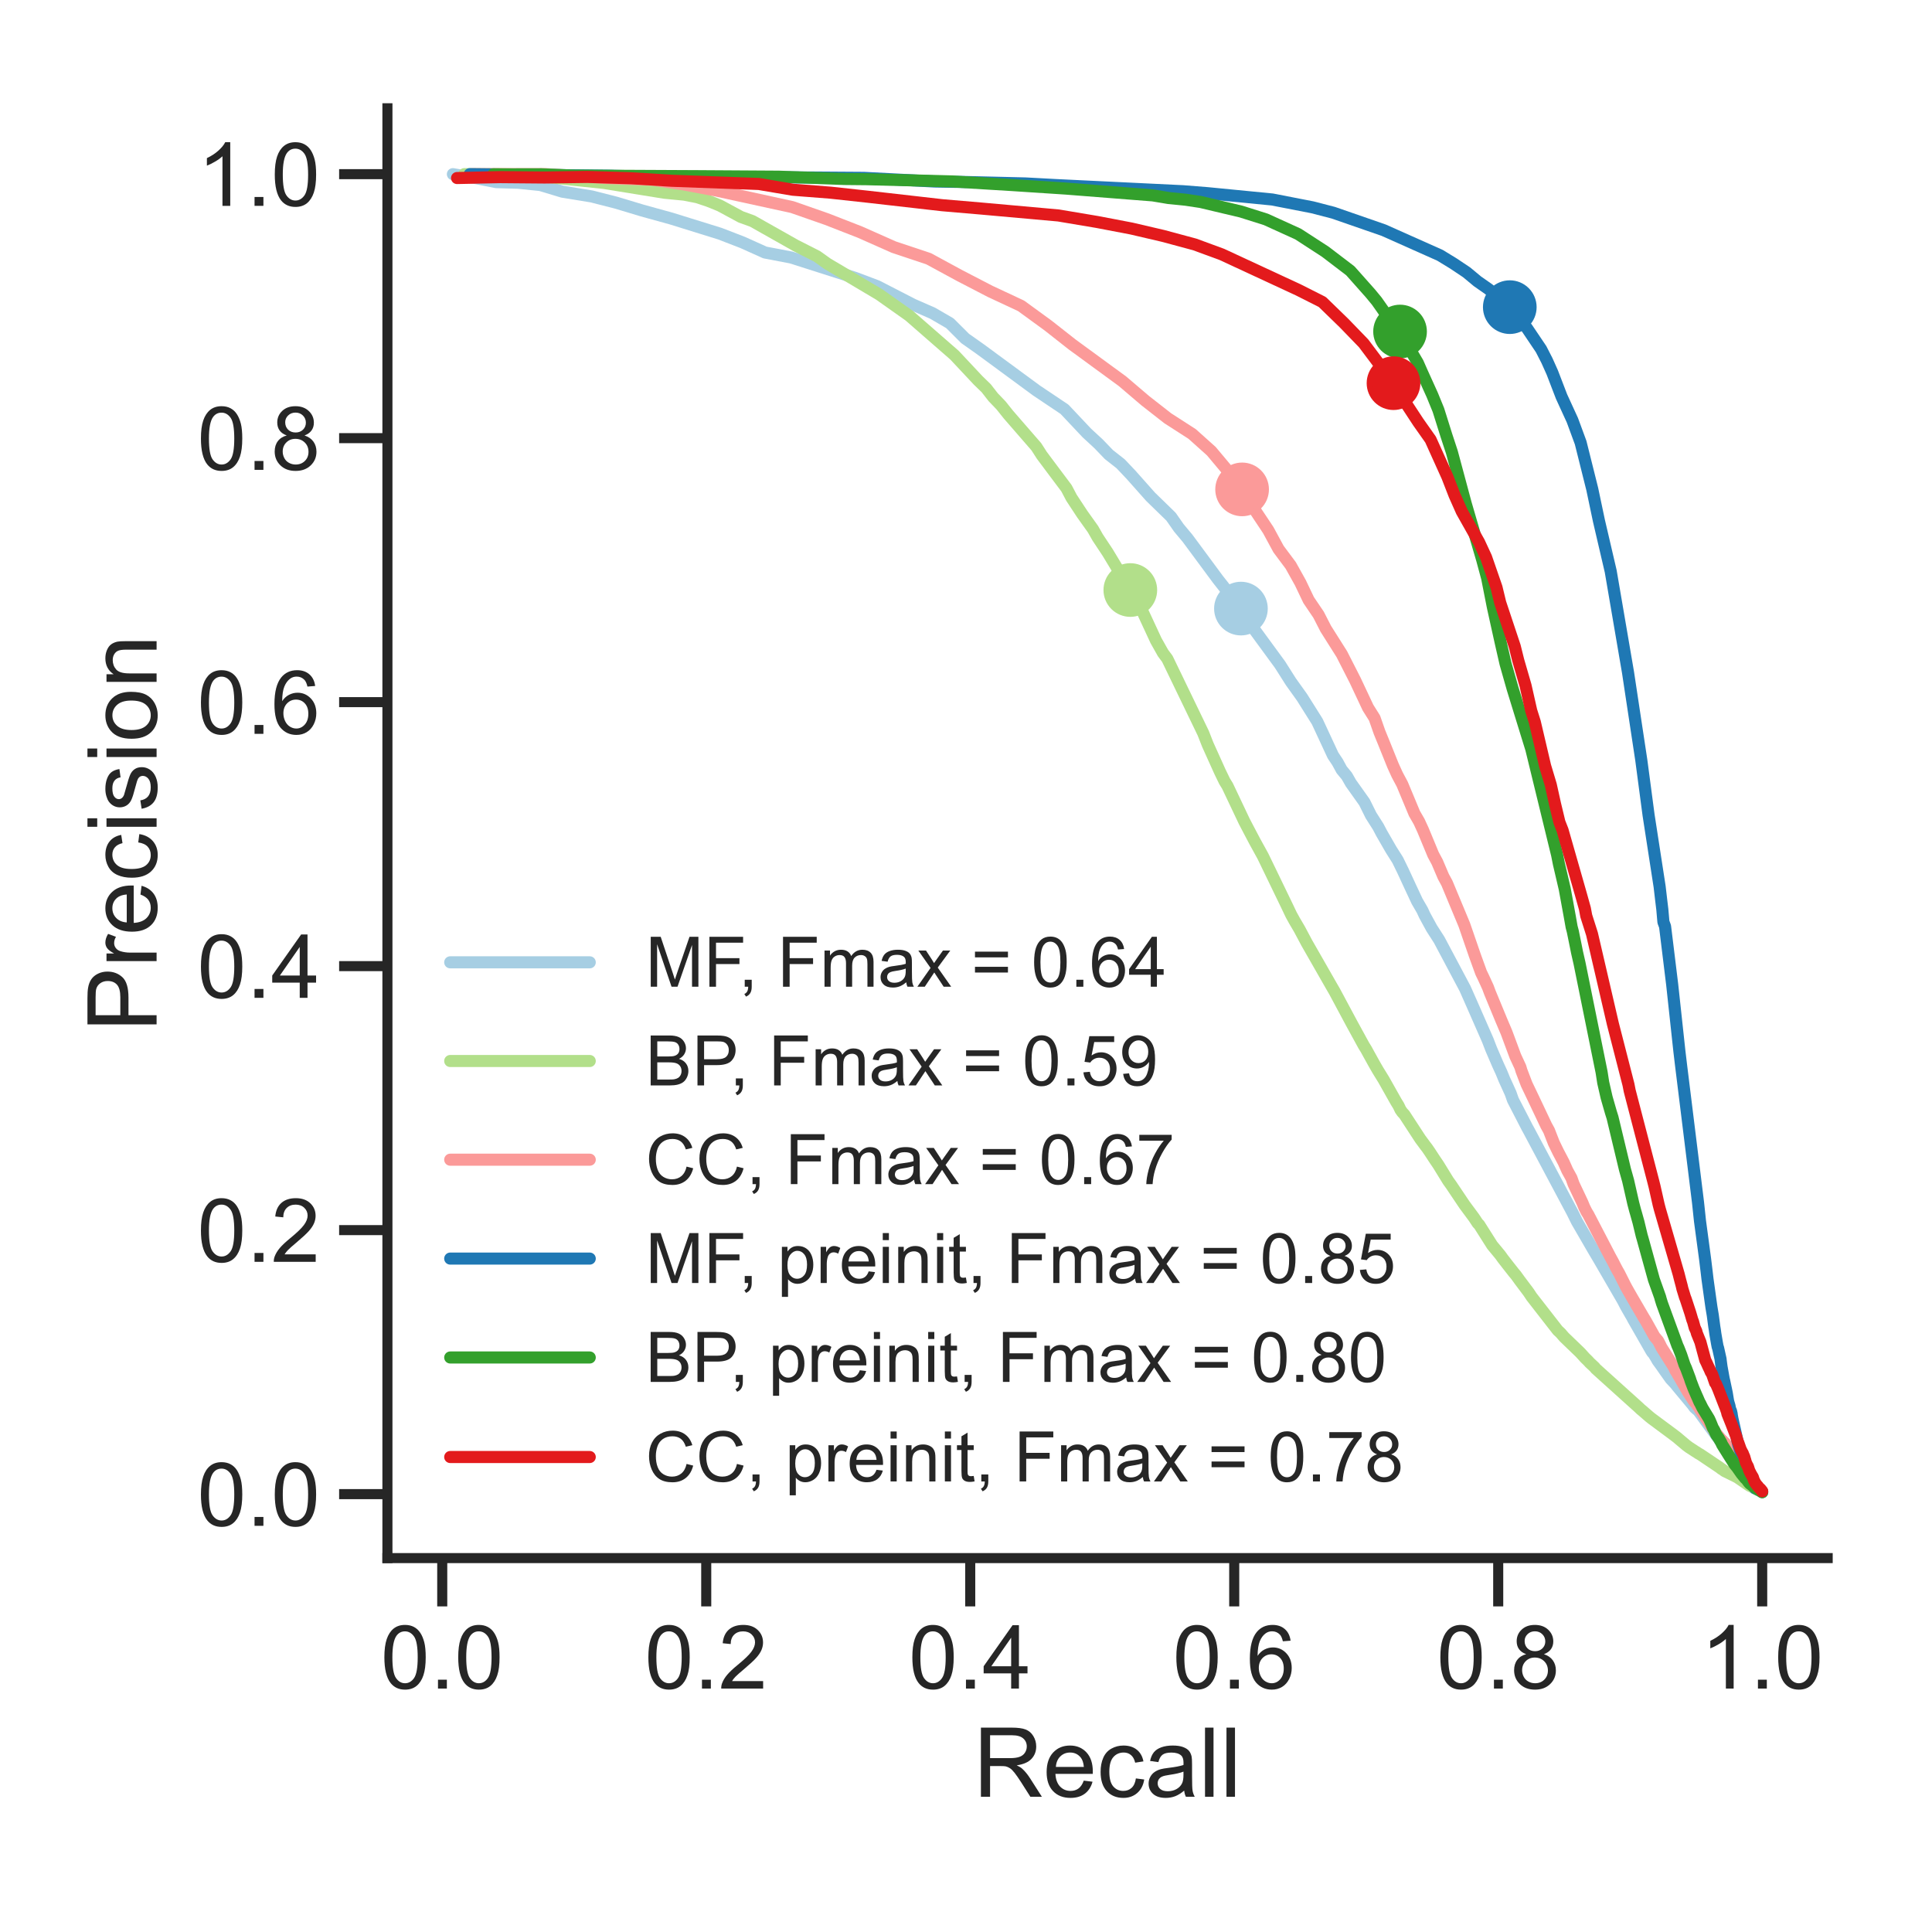 <?xml version="1.0" encoding="utf-8" standalone="no"?>
<!DOCTYPE svg PUBLIC "-//W3C//DTD SVG 1.1//EN"
  "http://www.w3.org/Graphics/SVG/1.1/DTD/svg11.dtd">
<!-- Created with matplotlib (https://matplotlib.org/) -->
<svg height="360pt" version="1.1" viewBox="0 0 360 360" width="360pt" xmlns="http://www.w3.org/2000/svg" xmlns:xlink="http://www.w3.org/1999/xlink">
 <defs>
  <style type="text/css">*{stroke-linecap:butt;stroke-linejoin:round;}</style>
 </defs>
 <g id="figure_1">
  <g id="patch_1">
   <path d="M 0 360 
L 360 360 
L 360 0 
L 0 0 
z
" style="fill:#ffffff;"/>
  </g>
  <g id="axes_1">
   <g id="patch_2">
    <path d="M 72.191 290.328 
L 340.56 290.328 
L 340.56 20.172 
L 72.191 20.172 
z
" style="fill:#ffffff;"/>
   </g>
   <g id="matplotlib.axis_1">
    <g id="xtick_1">
     <g id="line2d_1">
      <defs>
       <path d="M 0 0 
L 0 9 
" id="m50ed4d8389" style="stroke:#262626;stroke-width:1.875;"/>
      </defs>
      <g>
       <use style="fill:#262626;stroke:#262626;stroke-width:1.875;" x="82.405" xlink:href="#m50ed4d8389" y="290.328"/>
      </g>
     </g>
     <g id="text_1">
      <!-- 0.0 -->
      <g style="fill:#262626;" transform="translate(70.938 314.638)scale(0.165 -0.165)">
       <defs>
        <path d="M 4.156 35.297 
Q 4.156 48 6.766 55.734 
Q 9.375 63.484 14.516 67.672 
Q 19.672 71.875 27.484 71.875 
Q 33.25 71.875 37.594 69.547 
Q 41.938 67.234 44.766 62.859 
Q 47.609 58.5 49.219 52.219 
Q 50.828 45.953 50.828 35.297 
Q 50.828 22.703 48.234 14.969 
Q 45.656 7.234 40.5 3 
Q 35.359 -1.219 27.484 -1.219 
Q 17.141 -1.219 11.234 6.203 
Q 4.156 15.141 4.156 35.297 
z
M 13.188 35.297 
Q 13.188 17.672 17.312 11.828 
Q 21.438 6 27.484 6 
Q 33.547 6 37.672 11.859 
Q 41.797 17.719 41.797 35.297 
Q 41.797 52.984 37.672 58.781 
Q 33.547 64.594 27.391 64.594 
Q 21.344 64.594 17.719 59.469 
Q 13.188 52.938 13.188 35.297 
z
" id="ArialMT-48"/>
        <path d="M 9.078 0 
L 9.078 10.016 
L 19.094 10.016 
L 19.094 0 
z
" id="ArialMT-46"/>
       </defs>
       <use xlink:href="#ArialMT-48"/>
       <use x="55.615" xlink:href="#ArialMT-46"/>
       <use x="83.398" xlink:href="#ArialMT-48"/>
      </g>
     </g>
    </g>
    <g id="xtick_2">
     <g id="line2d_2">
      <g>
       <use style="fill:#262626;stroke:#262626;stroke-width:1.875;" x="131.596" xlink:href="#m50ed4d8389" y="290.328"/>
      </g>
     </g>
     <g id="text_2">
      <!-- 0.2 -->
      <g style="fill:#262626;" transform="translate(120.129 314.638)scale(0.165 -0.165)">
       <defs>
        <path d="M 50.344 8.453 
L 50.344 0 
L 3.031 0 
Q 2.938 3.172 4.047 6.109 
Q 5.859 10.938 9.828 15.625 
Q 13.812 20.312 21.344 26.469 
Q 33.016 36.031 37.109 41.625 
Q 41.219 47.219 41.219 52.203 
Q 41.219 57.422 37.469 61 
Q 33.734 64.594 27.734 64.594 
Q 21.391 64.594 17.578 60.781 
Q 13.766 56.984 13.719 50.25 
L 4.688 51.172 
Q 5.609 61.281 11.656 66.578 
Q 17.719 71.875 27.938 71.875 
Q 38.234 71.875 44.234 66.156 
Q 50.25 60.453 50.25 52 
Q 50.25 47.703 48.484 43.547 
Q 46.734 39.406 42.656 34.812 
Q 38.578 30.219 29.109 22.219 
Q 21.188 15.578 18.938 13.203 
Q 16.703 10.844 15.234 8.453 
z
" id="ArialMT-50"/>
       </defs>
       <use xlink:href="#ArialMT-48"/>
       <use x="55.615" xlink:href="#ArialMT-46"/>
       <use x="83.398" xlink:href="#ArialMT-50"/>
      </g>
     </g>
    </g>
    <g id="xtick_3">
     <g id="line2d_3">
      <g>
       <use style="fill:#262626;stroke:#262626;stroke-width:1.875;" x="180.788" xlink:href="#m50ed4d8389" y="290.328"/>
      </g>
     </g>
     <g id="text_3">
      <!-- 0.4 -->
      <g style="fill:#262626;" transform="translate(169.32 314.638)scale(0.165 -0.165)">
       <defs>
        <path d="M 32.328 0 
L 32.328 17.141 
L 1.266 17.141 
L 1.266 25.203 
L 33.938 71.578 
L 41.109 71.578 
L 41.109 25.203 
L 50.781 25.203 
L 50.781 17.141 
L 41.109 17.141 
L 41.109 0 
z
M 32.328 25.203 
L 32.328 57.469 
L 9.906 25.203 
z
" id="ArialMT-52"/>
       </defs>
       <use xlink:href="#ArialMT-48"/>
       <use x="55.615" xlink:href="#ArialMT-46"/>
       <use x="83.398" xlink:href="#ArialMT-52"/>
      </g>
     </g>
    </g>
    <g id="xtick_4">
     <g id="line2d_4">
      <g>
       <use style="fill:#262626;stroke:#262626;stroke-width:1.875;" x="229.979" xlink:href="#m50ed4d8389" y="290.328"/>
      </g>
     </g>
     <g id="text_4">
      <!-- 0.6 -->
      <g style="fill:#262626;" transform="translate(218.511 314.638)scale(0.165 -0.165)">
       <defs>
        <path d="M 49.75 54.047 
L 41.016 53.375 
Q 39.844 58.547 37.703 60.891 
Q 34.125 64.656 28.906 64.656 
Q 24.703 64.656 21.531 62.312 
Q 17.391 59.281 14.984 53.469 
Q 12.594 47.656 12.5 36.922 
Q 15.672 41.75 20.266 44.094 
Q 24.859 46.438 29.891 46.438 
Q 38.672 46.438 44.844 39.969 
Q 51.031 33.5 51.031 23.25 
Q 51.031 16.5 48.125 10.719 
Q 45.219 4.938 40.141 1.859 
Q 35.062 -1.219 28.609 -1.219 
Q 17.625 -1.219 10.688 6.859 
Q 3.766 14.938 3.766 33.5 
Q 3.766 54.25 11.422 63.672 
Q 18.109 71.875 29.438 71.875 
Q 37.891 71.875 43.281 67.141 
Q 48.688 62.406 49.75 54.047 
z
M 13.875 23.188 
Q 13.875 18.656 15.797 14.5 
Q 17.719 10.359 21.188 8.172 
Q 24.656 6 28.469 6 
Q 34.031 6 38.031 10.484 
Q 42.047 14.984 42.047 22.703 
Q 42.047 30.125 38.078 34.391 
Q 34.125 38.672 28.125 38.672 
Q 22.172 38.672 18.016 34.391 
Q 13.875 30.125 13.875 23.188 
z
" id="ArialMT-54"/>
       </defs>
       <use xlink:href="#ArialMT-48"/>
       <use x="55.615" xlink:href="#ArialMT-46"/>
       <use x="83.398" xlink:href="#ArialMT-54"/>
      </g>
     </g>
    </g>
    <g id="xtick_5">
     <g id="line2d_5">
      <g>
       <use style="fill:#262626;stroke:#262626;stroke-width:1.875;" x="279.17" xlink:href="#m50ed4d8389" y="290.328"/>
      </g>
     </g>
     <g id="text_5">
      <!-- 0.8 -->
      <g style="fill:#262626;" transform="translate(267.703 314.638)scale(0.165 -0.165)">
       <defs>
        <path d="M 17.672 38.812 
Q 12.203 40.828 9.562 44.531 
Q 6.938 48.25 6.938 53.422 
Q 6.938 61.234 12.547 66.547 
Q 18.172 71.875 27.484 71.875 
Q 36.859 71.875 42.578 66.422 
Q 48.297 60.984 48.297 53.172 
Q 48.297 48.188 45.672 44.5 
Q 43.062 40.828 37.75 38.812 
Q 44.344 36.672 47.781 31.875 
Q 51.219 27.094 51.219 20.453 
Q 51.219 11.281 44.719 5.031 
Q 38.234 -1.219 27.641 -1.219 
Q 17.047 -1.219 10.547 5.047 
Q 4.047 11.328 4.047 20.703 
Q 4.047 27.688 7.594 32.391 
Q 11.141 37.109 17.672 38.812 
z
M 15.922 53.719 
Q 15.922 48.641 19.188 45.406 
Q 22.469 42.188 27.688 42.188 
Q 32.766 42.188 36.016 45.375 
Q 39.266 48.578 39.266 53.219 
Q 39.266 58.062 35.906 61.359 
Q 32.562 64.656 27.594 64.656 
Q 22.562 64.656 19.234 61.422 
Q 15.922 58.203 15.922 53.719 
z
M 13.094 20.656 
Q 13.094 16.891 14.875 13.375 
Q 16.656 9.859 20.172 7.922 
Q 23.688 6 27.734 6 
Q 34.031 6 38.125 10.047 
Q 42.234 14.109 42.234 20.359 
Q 42.234 26.703 38.016 30.859 
Q 33.797 35.016 27.438 35.016 
Q 21.234 35.016 17.156 30.906 
Q 13.094 26.812 13.094 20.656 
z
" id="ArialMT-56"/>
       </defs>
       <use xlink:href="#ArialMT-48"/>
       <use x="55.615" xlink:href="#ArialMT-46"/>
       <use x="83.398" xlink:href="#ArialMT-56"/>
      </g>
     </g>
    </g>
    <g id="xtick_6">
     <g id="line2d_6">
      <g>
       <use style="fill:#262626;stroke:#262626;stroke-width:1.875;" x="328.361" xlink:href="#m50ed4d8389" y="290.328"/>
      </g>
     </g>
     <g id="text_6">
      <!-- 1.0 -->
      <g style="fill:#262626;" transform="translate(316.894 314.638)scale(0.165 -0.165)">
       <defs>
        <path d="M 37.25 0 
L 28.469 0 
L 28.469 56 
Q 25.297 52.984 20.141 49.953 
Q 14.984 46.922 10.891 45.406 
L 10.891 53.906 
Q 18.266 57.375 23.781 62.297 
Q 29.297 67.234 31.594 71.875 
L 37.25 71.875 
z
" id="ArialMT-49"/>
       </defs>
       <use xlink:href="#ArialMT-49"/>
       <use x="55.615" xlink:href="#ArialMT-46"/>
       <use x="83.398" xlink:href="#ArialMT-48"/>
      </g>
     </g>
    </g>
    <g id="text_7">
     <!-- Recall -->
     <g style="fill:#262626;" transform="translate(181.367 334.801)scale(0.18 -0.18)">
      <defs>
       <path d="M 7.859 0 
L 7.859 71.578 
L 39.594 71.578 
Q 49.172 71.578 54.141 69.641 
Q 59.125 67.719 62.109 62.828 
Q 65.094 57.953 65.094 52.047 
Q 65.094 44.438 60.156 39.203 
Q 55.219 33.984 44.922 32.562 
Q 48.688 30.766 50.641 29 
Q 54.781 25.203 58.5 19.484 
L 70.953 0 
L 59.031 0 
L 49.562 14.891 
Q 45.406 21.344 42.719 24.75 
Q 40.047 28.172 37.922 29.531 
Q 35.797 30.906 33.594 31.453 
Q 31.984 31.781 28.328 31.781 
L 17.328 31.781 
L 17.328 0 
z
M 17.328 39.984 
L 37.703 39.984 
Q 44.188 39.984 47.844 41.328 
Q 51.516 42.672 53.422 45.625 
Q 55.328 48.578 55.328 52.047 
Q 55.328 57.125 51.641 60.391 
Q 47.953 63.672 39.984 63.672 
L 17.328 63.672 
z
" id="ArialMT-82"/>
       <path d="M 42.094 16.703 
L 51.172 15.578 
Q 49.031 7.625 43.219 3.219 
Q 37.406 -1.172 28.375 -1.172 
Q 17 -1.172 10.328 5.828 
Q 3.656 12.844 3.656 25.484 
Q 3.656 38.578 10.391 45.797 
Q 17.141 53.031 27.875 53.031 
Q 38.281 53.031 44.875 45.953 
Q 51.469 38.875 51.469 26.031 
Q 51.469 25.25 51.422 23.688 
L 12.75 23.688 
Q 13.234 15.141 17.578 10.594 
Q 21.922 6.062 28.422 6.062 
Q 33.25 6.062 36.672 8.594 
Q 40.094 11.141 42.094 16.703 
z
M 13.234 30.906 
L 42.188 30.906 
Q 41.609 37.453 38.875 40.719 
Q 34.672 45.797 27.984 45.797 
Q 21.922 45.797 17.797 41.75 
Q 13.672 37.703 13.234 30.906 
z
" id="ArialMT-101"/>
       <path d="M 40.438 19 
L 49.078 17.875 
Q 47.656 8.938 41.812 3.875 
Q 35.984 -1.172 27.484 -1.172 
Q 16.844 -1.172 10.375 5.781 
Q 3.906 12.75 3.906 25.734 
Q 3.906 34.125 6.688 40.422 
Q 9.469 46.734 15.156 49.875 
Q 20.844 53.031 27.547 53.031 
Q 35.984 53.031 41.359 48.75 
Q 46.734 44.484 48.25 36.625 
L 39.703 35.297 
Q 38.484 40.531 35.375 43.156 
Q 32.281 45.797 27.875 45.797 
Q 21.234 45.797 17.078 41.031 
Q 12.938 36.281 12.938 25.984 
Q 12.938 15.531 16.938 10.797 
Q 20.953 6.062 27.391 6.062 
Q 32.562 6.062 36.031 9.234 
Q 39.5 12.406 40.438 19 
z
" id="ArialMT-99"/>
       <path d="M 40.438 6.391 
Q 35.547 2.25 31.031 0.531 
Q 26.516 -1.172 21.344 -1.172 
Q 12.797 -1.172 8.203 3 
Q 3.609 7.172 3.609 13.672 
Q 3.609 17.484 5.344 20.625 
Q 7.078 23.781 9.891 25.688 
Q 12.703 27.594 16.219 28.562 
Q 18.797 29.25 24.031 29.891 
Q 34.672 31.156 39.703 32.906 
Q 39.75 34.719 39.75 35.203 
Q 39.75 40.578 37.25 42.781 
Q 33.891 45.75 27.25 45.75 
Q 21.047 45.75 18.094 43.578 
Q 15.141 41.406 13.719 35.891 
L 5.125 37.062 
Q 6.297 42.578 8.984 45.969 
Q 11.672 49.359 16.75 51.188 
Q 21.828 53.031 28.516 53.031 
Q 35.156 53.031 39.297 51.469 
Q 43.453 49.906 45.406 47.531 
Q 47.359 45.172 48.141 41.547 
Q 48.578 39.312 48.578 33.453 
L 48.578 21.734 
Q 48.578 9.469 49.141 6.219 
Q 49.703 2.984 51.375 0 
L 42.188 0 
Q 40.828 2.734 40.438 6.391 
z
M 39.703 26.031 
Q 34.906 24.078 25.344 22.703 
Q 19.922 21.922 17.672 20.938 
Q 15.438 19.969 14.203 18.094 
Q 12.984 16.219 12.984 13.922 
Q 12.984 10.406 15.641 8.062 
Q 18.312 5.719 23.438 5.719 
Q 28.516 5.719 32.469 7.938 
Q 36.422 10.156 38.281 14.016 
Q 39.703 17 39.703 22.797 
z
" id="ArialMT-97"/>
       <path d="M 6.391 0 
L 6.391 71.578 
L 15.188 71.578 
L 15.188 0 
z
" id="ArialMT-108"/>
      </defs>
      <use xlink:href="#ArialMT-82"/>
      <use x="72.217" xlink:href="#ArialMT-101"/>
      <use x="127.832" xlink:href="#ArialMT-99"/>
      <use x="177.832" xlink:href="#ArialMT-97"/>
      <use x="233.447" xlink:href="#ArialMT-108"/>
      <use x="255.664" xlink:href="#ArialMT-108"/>
     </g>
    </g>
   </g>
   <g id="matplotlib.axis_2">
    <g id="ytick_1">
     <g id="line2d_7">
      <defs>
       <path d="M 0 0 
L -9 0 
" id="md6138bb194" style="stroke:#262626;stroke-width:1.875;"/>
      </defs>
      <g>
       <use style="fill:#262626;stroke:#262626;stroke-width:1.875;" x="72.191" xlink:href="#md6138bb194" y="278.408"/>
      </g>
     </g>
     <g id="text_8">
      <!-- 0.0 -->
      <g style="fill:#262626;" transform="translate(36.756 284.314)scale(0.165 -0.165)">
       <use xlink:href="#ArialMT-48"/>
       <use x="55.615" xlink:href="#ArialMT-46"/>
       <use x="83.398" xlink:href="#ArialMT-48"/>
      </g>
     </g>
    </g>
    <g id="ytick_2">
     <g id="line2d_8">
      <g>
       <use style="fill:#262626;stroke:#262626;stroke-width:1.875;" x="72.191" xlink:href="#md6138bb194" y="229.217"/>
      </g>
     </g>
     <g id="text_9">
      <!-- 0.2 -->
      <g style="fill:#262626;" transform="translate(36.756 235.122)scale(0.165 -0.165)">
       <use xlink:href="#ArialMT-48"/>
       <use x="55.615" xlink:href="#ArialMT-46"/>
       <use x="83.398" xlink:href="#ArialMT-50"/>
      </g>
     </g>
    </g>
    <g id="ytick_3">
     <g id="line2d_9">
      <g>
       <use style="fill:#262626;stroke:#262626;stroke-width:1.875;" x="72.191" xlink:href="#md6138bb194" y="180.026"/>
      </g>
     </g>
     <g id="text_10">
      <!-- 0.4 -->
      <g style="fill:#262626;" transform="translate(36.756 185.931)scale(0.165 -0.165)">
       <use xlink:href="#ArialMT-48"/>
       <use x="55.615" xlink:href="#ArialMT-46"/>
       <use x="83.398" xlink:href="#ArialMT-52"/>
      </g>
     </g>
    </g>
    <g id="ytick_4">
     <g id="line2d_10">
      <g>
       <use style="fill:#262626;stroke:#262626;stroke-width:1.875;" x="72.191" xlink:href="#md6138bb194" y="130.835"/>
      </g>
     </g>
     <g id="text_11">
      <!-- 0.6 -->
      <g style="fill:#262626;" transform="translate(36.756 136.74)scale(0.165 -0.165)">
       <use xlink:href="#ArialMT-48"/>
       <use x="55.615" xlink:href="#ArialMT-46"/>
       <use x="83.398" xlink:href="#ArialMT-54"/>
      </g>
     </g>
    </g>
    <g id="ytick_5">
     <g id="line2d_11">
      <g>
       <use style="fill:#262626;stroke:#262626;stroke-width:1.875;" x="72.191" xlink:href="#md6138bb194" y="81.643"/>
      </g>
     </g>
     <g id="text_12">
      <!-- 0.8 -->
      <g style="fill:#262626;" transform="translate(36.756 87.549)scale(0.165 -0.165)">
       <use xlink:href="#ArialMT-48"/>
       <use x="55.615" xlink:href="#ArialMT-46"/>
       <use x="83.398" xlink:href="#ArialMT-56"/>
      </g>
     </g>
    </g>
    <g id="ytick_6">
     <g id="line2d_12">
      <g>
       <use style="fill:#262626;stroke:#262626;stroke-width:1.875;" x="72.191" xlink:href="#md6138bb194" y="32.452"/>
      </g>
     </g>
     <g id="text_13">
      <!-- 1.0 -->
      <g style="fill:#262626;" transform="translate(36.756 38.357)scale(0.165 -0.165)">
       <use xlink:href="#ArialMT-49"/>
       <use x="55.615" xlink:href="#ArialMT-46"/>
       <use x="83.398" xlink:href="#ArialMT-48"/>
      </g>
     </g>
    </g>
    <g id="text_14">
     <!-- Precision -->
     <g style="fill:#262626;" transform="translate(29.179 192.264)rotate(-90)scale(0.18 -0.18)">
      <defs>
       <path d="M 7.719 0 
L 7.719 71.578 
L 34.719 71.578 
Q 41.844 71.578 45.609 70.906 
Q 50.875 70.016 54.438 67.547 
Q 58.016 65.094 60.188 60.641 
Q 62.359 56.203 62.359 50.875 
Q 62.359 41.75 56.547 35.422 
Q 50.734 29.109 35.547 29.109 
L 17.188 29.109 
L 17.188 0 
z
M 17.188 37.547 
L 35.688 37.547 
Q 44.875 37.547 48.734 40.969 
Q 52.594 44.391 52.594 50.594 
Q 52.594 55.078 50.312 58.266 
Q 48.047 61.469 44.344 62.5 
Q 41.938 63.141 35.5 63.141 
L 17.188 63.141 
z
" id="ArialMT-80"/>
       <path d="M 6.5 0 
L 6.5 51.859 
L 14.406 51.859 
L 14.406 44 
Q 17.438 49.516 20 51.266 
Q 22.562 53.031 25.641 53.031 
Q 30.078 53.031 34.672 50.203 
L 31.641 42.047 
Q 28.422 43.953 25.203 43.953 
Q 22.312 43.953 20.016 42.219 
Q 17.719 40.484 16.75 37.406 
Q 15.281 32.719 15.281 27.156 
L 15.281 0 
z
" id="ArialMT-114"/>
       <path d="M 6.641 61.469 
L 6.641 71.578 
L 15.438 71.578 
L 15.438 61.469 
z
M 6.641 0 
L 6.641 51.859 
L 15.438 51.859 
L 15.438 0 
z
" id="ArialMT-105"/>
       <path d="M 3.078 15.484 
L 11.766 16.844 
Q 12.5 11.625 15.844 8.844 
Q 19.188 6.062 25.203 6.062 
Q 31.25 6.062 34.172 8.516 
Q 37.109 10.984 37.109 14.312 
Q 37.109 17.281 34.516 19 
Q 32.719 20.172 25.531 21.969 
Q 15.875 24.422 12.141 26.203 
Q 8.406 27.984 6.469 31.125 
Q 4.547 34.281 4.547 38.094 
Q 4.547 41.547 6.125 44.5 
Q 7.719 47.469 10.453 49.422 
Q 12.5 50.922 16.031 51.969 
Q 19.578 53.031 23.641 53.031 
Q 29.734 53.031 34.344 51.266 
Q 38.969 49.516 41.156 46.5 
Q 43.359 43.5 44.188 38.484 
L 35.594 37.312 
Q 35.016 41.312 32.203 43.547 
Q 29.391 45.797 24.266 45.797 
Q 18.219 45.797 15.625 43.797 
Q 13.031 41.797 13.031 39.109 
Q 13.031 37.406 14.109 36.031 
Q 15.188 34.625 17.484 33.688 
Q 18.797 33.203 25.25 31.453 
Q 34.578 28.953 38.25 27.359 
Q 41.938 25.781 44.031 22.75 
Q 46.141 19.734 46.141 15.234 
Q 46.141 10.844 43.578 6.953 
Q 41.016 3.078 36.172 0.953 
Q 31.344 -1.172 25.25 -1.172 
Q 15.141 -1.172 9.844 3.031 
Q 4.547 7.234 3.078 15.484 
z
" id="ArialMT-115"/>
       <path d="M 3.328 25.922 
Q 3.328 40.328 11.328 47.266 
Q 18.016 53.031 27.641 53.031 
Q 38.328 53.031 45.109 46.016 
Q 51.906 39.016 51.906 26.656 
Q 51.906 16.656 48.906 10.906 
Q 45.906 5.172 40.156 2 
Q 34.422 -1.172 27.641 -1.172 
Q 16.75 -1.172 10.031 5.812 
Q 3.328 12.797 3.328 25.922 
z
M 12.359 25.922 
Q 12.359 15.969 16.703 11.016 
Q 21.047 6.062 27.641 6.062 
Q 34.188 6.062 38.531 11.031 
Q 42.875 16.016 42.875 26.219 
Q 42.875 35.844 38.5 40.797 
Q 34.125 45.75 27.641 45.75 
Q 21.047 45.75 16.703 40.812 
Q 12.359 35.891 12.359 25.922 
z
" id="ArialMT-111"/>
       <path d="M 6.594 0 
L 6.594 51.859 
L 14.5 51.859 
L 14.5 44.484 
Q 20.219 53.031 31 53.031 
Q 35.688 53.031 39.625 51.344 
Q 43.562 49.656 45.516 46.922 
Q 47.469 44.188 48.25 40.438 
Q 48.734 37.984 48.734 31.891 
L 48.734 0 
L 39.938 0 
L 39.938 31.547 
Q 39.938 36.922 38.906 39.578 
Q 37.891 42.234 35.281 43.812 
Q 32.672 45.406 29.156 45.406 
Q 23.531 45.406 19.453 41.844 
Q 15.375 38.281 15.375 28.328 
L 15.375 0 
z
" id="ArialMT-110"/>
      </defs>
      <use xlink:href="#ArialMT-80"/>
      <use x="66.699" xlink:href="#ArialMT-114"/>
      <use x="100" xlink:href="#ArialMT-101"/>
      <use x="155.615" xlink:href="#ArialMT-99"/>
      <use x="205.615" xlink:href="#ArialMT-105"/>
      <use x="227.832" xlink:href="#ArialMT-115"/>
      <use x="277.832" xlink:href="#ArialMT-105"/>
      <use x="300.049" xlink:href="#ArialMT-111"/>
      <use x="355.664" xlink:href="#ArialMT-110"/>
     </g>
    </g>
   </g>
   <g id="line2d_13">
    <path clip-path="url(#p6cb54b8477)" d="M 328.361 278.02 
L 328.251 277.909 
L 328.056 277.785 
L 327.95 277.702 
L 327.751 277.587 
L 327.643 277.524 
L 327.381 277.397 
L 327.271 277.345 
L 326.928 277.177 
L 326.818 277.109 
L 326.696 276.964 
L 326.585 276.832 
L 326.448 276.662 
L 326.337 276.488 
L 326.201 276.299 
L 326.091 276.194 
L 325.945 276.034 
L 325.835 275.842 
L 325.709 275.679 
L 325.599 275.522 
L 325.115 274.92 
L 325.004 274.746 
L 324.908 274.604 
L 322.057 270.54 
L 321.947 270.404 
L 316.41 262.811 
L 316.148 262.63 
L 315.973 262.458 
L 315.744 262.268 
L 315.583 262.04 
L 315.435 261.827 
L 312.444 258.228 
L 312.178 257.882 
L 311.318 256.966 
L 310.223 255.434 
L 309.542 254.448 
L 308.896 253.566 
L 308.626 253.088 
L 308.085 252.193 
L 307.91 252.046 
L 307.673 251.679 
L 304.344 245.869 
L 304.1 245.393 
L 303.852 244.977 
L 302.948 243.398 
L 302.611 242.75 
L 302.414 242.366 
L 297.886 234.563 
L 297.224 233.446 
L 296.87 232.849 
L 293.853 227.642 
L 292.993 225.908 
L 284.922 210.744 
L 284.564 210.091 
L 281.915 204.956 
L 281.482 203.721 
L 280.913 202.458 
L 280.32 201.165 
L 279.767 199.811 
L 279.129 198.423 
L 277.853 195.458 
L 277.231 193.843 
L 274.441 187.482 
L 272.994 184.209 
L 268.172 175.132 
L 266.77 172.95 
L 265.445 170.52 
L 265.035 169.624 
L 264.061 167.947 
L 262.783 165.214 
L 261.418 162.264 
L 260.44 160.261 
L 259.213 158.327 
L 257.431 155.234 
L 256.817 154.063 
L 255.46 151.93 
L 254.247 149.485 
L 252.587 147.147 
L 251.711 145.918 
L 250.971 144.616 
L 249.996 143.43 
L 249.228 142.019 
L 248.386 140.759 
L 245.456 134.458 
L 242.628 129.959 
L 240.533 127.03 
L 238.513 123.845 
L 232.272 115.316 
L 231.23 113.401 
L 226.955 107.971 
L 221.287 100.307 
L 219.658 98.358 
L 218.201 96.272 
L 214.391 92.564 
L 210.731 88.446 
L 208.813 86.419 
L 206.636 84.71 
L 204.68 82.679 
L 202.507 80.67 
L 198.352 76.261 
L 193.158 72.781 
L 182.634 65.041 
L 179.844 63.073 
L 176.993 60.229 
L 173.777 58.361 
L 170.141 56.77 
L 163.434 53.319 
L 159.402 51.801 
L 147.419 47.98 
L 142.54 47.05 
L 138.391 45.182 
L 134.152 43.543 
L 125.094 40.729 
L 119.686 39.235 
L 114.824 37.772 
L 110.262 36.605 
L 104.798 35.717 
L 100.691 34.475 
L 96.546 34.051 
L 92.463 33.936 
L 88.791 33.208 
L 84.39 32.452 
L 84.39 32.452 
" style="fill:none;stroke:#a6cee3;stroke-linecap:round;stroke-width:2.25;"/>
   </g>
   <g id="line2d_14">
    <defs>
     <path d="M 0 4.5 
C 1.193 4.5 2.338 4.026 3.182 3.182 
C 4.026 2.338 4.5 1.193 4.5 0 
C 4.5 -1.193 4.026 -2.338 3.182 -3.182 
C 2.338 -4.026 1.193 -4.5 0 -4.5 
C -1.193 -4.5 -2.338 -4.026 -3.182 -3.182 
C -4.026 -2.338 -4.5 -1.193 -4.5 0 
C -4.5 1.193 -4.026 2.338 -3.182 3.182 
C -2.338 4.026 -1.193 4.5 0 4.5 
z
" id="m3346e0bf78" style="stroke:#a6cee3;"/>
    </defs>
    <g clip-path="url(#p6cb54b8477)">
     <use style="fill:#a6cee3;stroke:#a6cee3;" x="231.23" xlink:href="#m3346e0bf78" y="113.401"/>
    </g>
   </g>
   <g id="line2d_15">
    <path clip-path="url(#p6cb54b8477)" d="M 328.361 278.048 
L 328.235 277.939 
L 328.235 277.937 
L 328.124 277.864 
L 327.799 277.718 
L 327.688 277.679 
L 327 277.354 
L 326.891 277.297 
L 326.665 277.16 
L 326.555 277.086 
L 326.014 276.839 
L 325.734 276.658 
L 323.703 275.268 
L 323.187 275.01 
L 323.006 274.92 
L 321.351 274.106 
L 320.985 273.832 
L 320.755 273.701 
L 320.436 273.448 
L 316.799 271.004 
L 316.487 270.834 
L 316.274 270.688 
L 315.913 270.465 
L 314.882 269.791 
L 314.76 269.714 
L 314.433 269.473 
L 314.204 269.299 
L 312.839 268.152 
L 312.59 267.935 
L 312.354 267.746 
L 311.965 267.451 
L 311.573 267.154 
L 311.374 267.008 
L 307.892 264.425 
L 307.686 264.27 
L 307.306 263.963 
L 305.966 262.802 
L 305.744 262.628 
L 305.382 262.279 
L 297.353 255.043 
L 297.126 254.761 
L 296.203 253.9 
L 295.926 253.59 
L 295.351 253.029 
L 294.483 252.07 
L 291.451 249.148 
L 290.818 248.415 
L 290.255 247.885 
L 285.4 241.647 
L 284.806 240.755 
L 283.179 238.59 
L 282.489 237.633 
L 282.053 237.112 
L 280.863 235.597 
L 280.009 234.498 
L 279.574 233.887 
L 278.05 232.042 
L 275.599 228.175 
L 275.363 227.965 
L 274.66 226.897 
L 272.889 224.506 
L 270.379 220.767 
L 269.839 220.016 
L 267.977 216.987 
L 267.495 216.286 
L 267.144 215.757 
L 266.428 214.661 
L 265.913 213.908 
L 265.616 213.53 
L 264.634 212.2 
L 261.69 207.688 
L 261.288 207.251 
L 260.957 206.781 
L 260.598 206.023 
L 260.144 205.289 
L 259.411 203.989 
L 257.821 201.167 
L 256.762 199.453 
L 256.082 198.277 
L 255.061 196.435 
L 254.538 195.479 
L 254.141 194.849 
L 252.823 192.44 
L 251.837 190.639 
L 248.672 184.732 
L 248.186 183.896 
L 243.509 175.718 
L 242.131 173.133 
L 241.221 171.584 
L 240.601 170.463 
L 239.768 168.714 
L 235.334 159.548 
L 233.815 156.786 
L 232.65 154.577 
L 231.856 153.056 
L 228.73 146.462 
L 228.19 145.585 
L 227.312 143.774 
L 225.046 138.751 
L 224.205 136.608 
L 217.513 122.755 
L 216.708 121.678 
L 215.405 119.361 
L 212.903 113.965 
L 212.067 112.749 
L 210.619 109.943 
L 209.004 107.272 
L 206.395 102.947 
L 204.543 100.154 
L 203.663 98.604 
L 201.666 95.804 
L 199.658 92.753 
L 198.727 90.98 
L 196.495 88.004 
L 194.123 84.832 
L 193.111 83.252 
L 187.912 77.266 
L 186.538 75.545 
L 185.066 74.01 
L 183.77 72.345 
L 182.263 70.883 
L 177.861 66.183 
L 169.429 58.826 
L 163.818 54.861 
L 157.94 51.371 
L 154.191 49.156 
L 152.238 47.763 
L 148.218 45.721 
L 140.216 41.203 
L 138.055 40.422 
L 134.123 38.299 
L 131.985 37.436 
L 129.918 36.748 
L 127.495 36.27 
L 123.764 35.906 
L 112.524 34.086 
L 106.985 33.507 
L 97.885 32.566 
L 92.97 32.452 
L 86.513 32.452 
L 86.513 32.452 
" style="fill:none;stroke:#b2df8a;stroke-linecap:round;stroke-width:2.25;"/>
   </g>
   <g id="line2d_16">
    <defs>
     <path d="M 0 4.5 
C 1.193 4.5 2.338 4.026 3.182 3.182 
C 4.026 2.338 4.5 1.193 4.5 0 
C 4.5 -1.193 4.026 -2.338 3.182 -3.182 
C 2.338 -4.026 1.193 -4.5 0 -4.5 
C -1.193 -4.5 -2.338 -4.026 -3.182 -3.182 
C -4.026 -2.338 -4.5 -1.193 -4.5 0 
C -4.5 1.193 -4.026 2.338 -3.182 3.182 
C -2.338 4.026 -1.193 4.5 0 4.5 
z
" id="m9436ee3541" style="stroke:#b2df8a;"/>
    </defs>
    <g clip-path="url(#p6cb54b8477)">
     <use style="fill:#b2df8a;stroke:#b2df8a;" x="210.619" xlink:href="#m9436ee3541" y="109.943"/>
    </g>
   </g>
   <g id="line2d_17">
    <path clip-path="url(#p6cb54b8477)" d="M 328.361 277.887 
L 328.296 277.776 
L 328.191 277.631 
L 328.069 277.518 
L 327.959 277.445 
L 327.736 277.324 
L 327.627 277.238 
L 327.505 277.119 
L 327.395 276.956 
L 327.273 276.831 
L 327.168 276.652 
L 327.078 276.534 
L 326.973 276.343 
L 326.867 276.222 
L 326.758 276.065 
L 326.66 275.925 
L 326.551 275.798 
L 326.474 275.657 
L 326.364 275.44 
L 326.303 275.296 
L 326.197 275.078 
L 326.116 274.947 
L 325.99 274.757 
L 325.881 274.602 
L 325.722 274.376 
L 325.613 274.194 
L 325.442 273.941 
L 325.337 273.822 
L 325.239 273.68 
L 325.13 273.52 
L 324.785 273.133 
L 324.675 272.982 
L 324.269 272.521 
L 324.163 272.45 
L 323.965 272.303 
L 323.55 271.667 
L 323.441 271.536 
L 323.311 271.365 
L 323.201 271.21 
L 321.435 268.891 
L 321.131 268.639 
L 321.025 268.495 
L 320.652 268.144 
L 319.746 267.05 
L 319.543 266.74 
L 318.825 265.676 
L 317.741 264.068 
L 317.44 263.56 
L 317.205 263.238 
L 317.055 262.998 
L 316.787 262.625 
L 316.641 262.337 
L 316.291 261.912 
L 316.129 261.628 
L 315.885 261.371 
L 315.617 261.049 
L 314.481 259.314 
L 314.314 259.014 
L 312.353 255.615 
L 312.179 255.354 
L 311.943 254.806 
L 309.978 251.685 
L 309.84 251.477 
L 309.572 251.038 
L 309.264 250.424 
L 308.971 249.854 
L 308.277 249.027 
L 306.868 246.493 
L 306.629 246.064 
L 306.231 245.42 
L 304.03 241.637 
L 303.633 240.945 
L 303.068 239.942 
L 302.825 239.485 
L 301.7 237.251 
L 301.408 236.748 
L 301.03 236.043 
L 300.559 235.114 
L 300.015 234.126 
L 295.959 226.331 
L 295.631 225.802 
L 295.221 224.982 
L 294.843 224.069 
L 293.207 220.607 
L 292.821 219.514 
L 292.054 218.125 
L 291.36 216.573 
L 290.349 214.649 
L 289.525 212.95 
L 288.631 210.66 
L 288.124 209.74 
L 287.405 208.221 
L 285.639 204.491 
L 284.462 202.032 
L 283.508 199.529 
L 283.293 198.815 
L 282.359 196.804 
L 280.715 192.376 
L 279.716 190.022 
L 277.605 184.911 
L 277.26 183.974 
L 276.439 182.183 
L 275.977 181.225 
L 274.832 178.066 
L 273.687 174.75 
L 272.855 172.33 
L 269.619 164.56 
L 268.953 163.335 
L 267.804 160.636 
L 267.061 159.251 
L 265.145 154.636 
L 264.43 153.084 
L 263.562 151.585 
L 261.292 146.138 
L 260.342 144.355 
L 259.542 142.59 
L 257.886 138.479 
L 257.037 136.399 
L 256.132 133.81 
L 254.902 131.85 
L 252.51 126.759 
L 250.03 121.895 
L 247.046 117.174 
L 245.702 114.554 
L 243.847 111.814 
L 242.316 108.603 
L 240.509 105.359 
L 238.236 102.312 
L 236.316 98.772 
L 233.904 95.147 
L 231.448 91.191 
L 228.671 87.598 
L 225.719 84.074 
L 222.143 80.869 
L 217.591 77.937 
L 213.406 74.664 
L 209.147 71.034 
L 199.797 64.197 
L 195.307 60.664 
L 190.264 56.989 
L 184.511 54.301 
L 178.799 51.34 
L 173.03 48.21 
L 166.534 46.043 
L 160.258 43.256 
L 154.058 40.838 
L 147.619 38.588 
L 133.483 35.503 
L 127.527 34.384 
L 121.77 33.513 
L 113.033 33.167 
L 101.779 32.452 
L 87.992 32.452 
L 87.992 32.452 
" style="fill:none;stroke:#fb9a99;stroke-linecap:round;stroke-width:2.25;"/>
   </g>
   <g id="line2d_18">
    <defs>
     <path d="M 0 4.5 
C 1.193 4.5 2.338 4.026 3.182 3.182 
C 4.026 2.338 4.5 1.193 4.5 0 
C 4.5 -1.193 4.026 -2.338 3.182 -3.182 
C 2.338 -4.026 1.193 -4.5 0 -4.5 
C -1.193 -4.5 -2.338 -4.026 -3.182 -3.182 
C -4.026 -2.338 -4.5 -1.193 -4.5 0 
C -4.5 1.193 -4.026 2.338 -3.182 3.182 
C -2.338 4.026 -1.193 4.5 0 4.5 
z
" id="m6aad35c53c" style="stroke:#fb9a99;"/>
    </defs>
    <g clip-path="url(#p6cb54b8477)">
     <use style="fill:#fb9a99;stroke:#fb9a99;" x="231.448" xlink:href="#m6aad35c53c" y="91.191"/>
    </g>
   </g>
   <g id="line2d_19">
    <path clip-path="url(#p6cb54b8477)" d="M 328.361 278.016 
L 328.257 277.905 
L 328.149 277.806 
L 327.802 277.693 
L 327.704 277.626 
L 327.428 277.511 
L 327.334 277.438 
L 327.034 277.324 
L 326.924 277.188 
L 326.802 277.048 
L 326.692 276.888 
L 326.609 276.748 
L 326.513 276.565 
L 326.398 276.45 
L 326.288 276.305 
L 326.192 276.142 
L 326.081 275.938 
L 326.003 275.768 
L 325.894 275.56 
L 325.821 275.444 
L 325.711 275.038 
L 325.658 274.843 
L 325.548 274.471 
L 325.268 273.908 
L 325.158 273.578 
L 325.024 273.121 
L 324.914 272.889 
L 324.865 272.72 
L 324.756 272.122 
L 324.707 271.911 
L 324.599 271.417 
L 324.563 271.255 
L 324.453 270.874 
L 323.902 269.194 
L 323.791 268.677 
L 322.817 264.351 
L 322.708 263.76 
L 322.669 263.446 
L 322.559 262.961 
L 322.374 262.517 
L 322.264 261.957 
L 322.108 261.433 
L 322.002 261.051 
L 321.759 259.568 
L 321.289 257.335 
L 321.19 256.938 
L 320.783 254.667 
L 320.643 253.622 
L 320.596 253.214 
L 320.141 251.17 
L 320.058 250.952 
L 319.924 250.241 
L 319.633 248.54 
L 319.535 247.814 
L 319.444 247.271 
L 319.151 245.073 
L 318.902 243.585 
L 318.749 242.509 
L 318.164 238.303 
L 318.012 236.996 
L 317.715 234.565 
L 316.766 227.504 
L 316.404 224.077 
L 313.255 198.605 
L 312.927 195.852 
L 311.582 183.417 
L 310.259 172.62 
L 309.953 171.792 
L 309.747 169.424 
L 309.554 167.838 
L 309.247 165.207 
L 307.189 151.888 
L 305.828 141.613 
L 304.021 129.694 
L 303.361 125.316 
L 300.132 106.449 
L 297.935 97.025 
L 296.696 91.145 
L 294.531 82.484 
L 292.991 78.3 
L 290.969 73.892 
L 289.248 69.414 
L 288.259 67.203 
L 287.165 65.067 
L 284.489 61.094 
L 282.825 59.194 
L 281.327 57.232 
L 277.424 53.906 
L 275.303 52.421 
L 273.295 50.752 
L 270.824 49.099 
L 268.316 47.568 
L 257.825 42.891 
L 248.445 39.638 
L 244.546 38.628 
L 237.07 37.172 
L 225.049 35.999 
L 220.477 35.634 
L 196.675 34.482 
L 191.069 34.182 
L 180.031 33.917 
L 174.169 33.822 
L 161.001 33.14 
L 130.367 32.936 
L 122.031 32.964 
L 113.316 32.734 
L 87.534 32.452 
L 87.534 32.452 
" style="fill:none;stroke:#1f78b4;stroke-linecap:round;stroke-width:2.25;"/>
   </g>
   <g id="line2d_20">
    <defs>
     <path d="M 0 4.5 
C 1.193 4.5 2.338 4.026 3.182 3.182 
C 4.026 2.338 4.5 1.193 4.5 0 
C 4.5 -1.193 4.026 -2.338 3.182 -3.182 
C 2.338 -4.026 1.193 -4.5 0 -4.5 
C -1.193 -4.5 -2.338 -4.026 -3.182 -3.182 
C -4.026 -2.338 -4.5 -1.193 -4.5 0 
C -4.5 1.193 -4.026 2.338 -3.182 3.182 
C -2.338 4.026 -1.193 4.5 0 4.5 
z
" id="m4981c8fe95" style="stroke:#1f78b4;"/>
    </defs>
    <g clip-path="url(#p6cb54b8477)">
     <use style="fill:#1f78b4;stroke:#1f78b4;" x="281.327" xlink:href="#m4981c8fe95" y="57.232"/>
    </g>
   </g>
   <g id="line2d_21">
    <path clip-path="url(#p6cb54b8477)" d="M 328.361 278.041 
L 328.15 277.927 
L 328.045 277.823 
L 327.83 277.709 
L 327.486 277.503 
L 327.378 277.433 
L 327.219 277.316 
L 326.129 276.516 
L 326.019 276.423 
L 325.875 276.263 
L 325.764 276.126 
L 325.484 275.739 
L 325.374 275.623 
L 325.187 275.452 
L 324.479 274.579 
L 323.803 273.612 
L 323.718 273.482 
L 323.297 272.972 
L 323.146 272.765 
L 322.071 271.076 
L 321.605 270.325 
L 321.316 269.864 
L 321.039 269.425 
L 320.873 269.146 
L 320.719 268.791 
L 320.254 267.984 
L 319.81 267.353 
L 319.594 266.897 
L 319.474 266.602 
L 319.337 266.331 
L 319.197 266.129 
L 318.802 265.158 
L 318.617 264.72 
L 318.444 264.355 
L 317.229 262.354 
L 316.999 261.887 
L 316.829 261.539 
L 316.676 261.284 
L 316.323 260.455 
L 316.13 260.029 
L 315.97 259.657 
L 315.653 258.922 
L 315.538 258.647 
L 315.033 257.316 
L 314.91 256.908 
L 314.183 254.972 
L 313.879 254.29 
L 313.27 252.465 
L 312.786 251.226 
L 312.562 250.732 
L 309.687 242.863 
L 309.441 242.062 
L 309.337 241.67 
L 308.183 238.437 
L 306.087 230.849 
L 305.916 230.271 
L 305.302 227.721 
L 304.846 226.093 
L 304.678 225.524 
L 304.331 224.2 
L 303.371 219.978 
L 302.785 217.894 
L 300.472 208.239 
L 300.173 207.29 
L 299.368 204.488 
L 298.735 201.721 
L 298.433 199.779 
L 294.324 179.499 
L 293.856 177.445 
L 293.607 176.19 
L 293.07 173.561 
L 292.848 172.713 
L 292.521 170.867 
L 291.562 165.618 
L 290.479 160.975 
L 290.149 159.316 
L 285.339 139.594 
L 284.444 136.7 
L 281.873 128.372 
L 280.527 123.638 
L 279.634 119.728 
L 278.172 113.117 
L 277.11 107.725 
L 276.184 104.296 
L 274.163 97.419 
L 273.108 93.801 
L 270.538 84.248 
L 269.512 81.128 
L 268.024 76.395 
L 266.882 73.606 
L 264.92 69.268 
L 264.183 67.594 
L 262.471 64.688 
L 260.88 61.775 
L 258.609 59.048 
L 256.542 56.107 
L 255.407 54.727 
L 252.896 51.898 
L 251.616 50.46 
L 246.939 46.894 
L 241.881 43.611 
L 235.883 40.882 
L 231.268 39.425 
L 223.741 37.64 
L 220.963 37.219 
L 217.749 36.899 
L 214.812 36.408 
L 198.621 35.138 
L 188.521 34.478 
L 177.416 33.805 
L 161.496 33.392 
L 157.385 33.352 
L 145.154 32.922 
L 130.131 32.829 
L 106.889 32.716 
L 100.917 32.473 
L 91.924 32.493 
L 91.924 32.493 
" style="fill:none;stroke:#33a02c;stroke-linecap:round;stroke-width:2.25;"/>
   </g>
   <g id="line2d_22">
    <defs>
     <path d="M 0 4.5 
C 1.193 4.5 2.338 4.026 3.182 3.182 
C 4.026 2.338 4.5 1.193 4.5 0 
C 4.5 -1.193 4.026 -2.338 3.182 -3.182 
C 2.338 -4.026 1.193 -4.5 0 -4.5 
C -1.193 -4.5 -2.338 -4.026 -3.182 -3.182 
C -4.026 -2.338 -4.5 -1.193 -4.5 0 
C -4.5 1.193 -4.026 2.338 -3.182 3.182 
C -2.338 4.026 -1.193 4.5 0 4.5 
z
" id="mf27a9bc855" style="stroke:#33a02c;"/>
    </defs>
    <g clip-path="url(#p6cb54b8477)">
     <use style="fill:#33a02c;stroke:#33a02c;" x="260.88" xlink:href="#mf27a9bc855" y="61.775"/>
    </g>
   </g>
   <g id="line2d_23">
    <path clip-path="url(#p6cb54b8477)" d="M 328.361 277.886 
L 328.292 277.774 
L 328.183 277.667 
L 328.106 277.554 
L 328 277.43 
L 327.878 277.316 
L 327.769 277.212 
L 327.659 277.092 
L 327.554 276.926 
L 327.436 276.809 
L 327.33 276.702 
L 327.269 276.586 
L 327.16 276.463 
L 327.074 276.335 
L 326.969 276.135 
L 326.916 276.018 
L 326.806 275.817 
L 326.762 275.688 
L 326.652 275.345 
L 326.608 275.224 
L 326.498 275.056 
L 326.425 274.938 
L 326.348 274.78 
L 326.238 274.644 
L 326.193 274.495 
L 326.084 274.315 
L 326.011 274.144 
L 325.901 273.933 
L 325.881 273.812 
L 325.771 273.484 
L 325.71 273.289 
L 325.613 273.109 
L 325.528 272.979 
L 325.434 272.746 
L 325.329 272.554 
L 325.296 272.421 
L 325.195 272.036 
L 325.146 271.903 
L 325.036 271.503 
L 324.841 271.058 
L 324.732 270.766 
L 324.598 270.566 
L 324.492 270.334 
L 324.362 270.092 
L 324.253 269.793 
L 324.001 269.077 
L 323.896 268.791 
L 323.822 268.658 
L 323.461 267.475 
L 323.352 267.215 
L 322.645 265.367 
L 321.882 263.456 
L 321.772 262.99 
L 321.675 262.743 
L 321.565 262.402 
L 321.395 261.989 
L 320.156 258.794 
L 320.051 258.553 
L 319.872 258.143 
L 319.746 257.839 
L 319.584 257.672 
L 319.06 256.153 
L 318.906 255.838 
L 318.788 255.688 
L 318.585 255.204 
L 318.346 254.709 
L 317.976 253.885 
L 317.757 253.453 
L 316.848 250.082 
L 316.182 248.433 
L 316.088 248.051 
L 315.78 247.383 
L 315.471 246.255 
L 315.341 245.936 
L 314.976 244.692 
L 314.119 242.089 
L 313.969 241.703 
L 313.482 240.114 
L 313.372 239.629 
L 313.035 238.368 
L 312.788 237.394 
L 309.284 225.303 
L 309.061 224.453 
L 308.302 221.081 
L 308.054 220.104 
L 303.665 203.238 
L 303.446 202.114 
L 300.535 190.774 
L 296.646 174.026 
L 295.574 170.655 
L 295.322 169.3 
L 294.579 166.644 
L 291.161 154.692 
L 290.568 153.176 
L 289.756 149.802 
L 288.968 146.244 
L 287.909 142.719 
L 285.992 134.548 
L 285.318 132.414 
L 284.259 127.729 
L 282.903 123.06 
L 282.253 120.45 
L 279.541 112.304 
L 278.851 109.45 
L 276.906 103.834 
L 275.607 101.032 
L 272.384 95.315 
L 271.024 92.257 
L 269.696 88.84 
L 266.566 81.906 
L 264.268 78.648 
L 262.132 75.391 
L 259.66 71.398 
L 254.094 63.981 
L 250.468 60.233 
L 246.392 56.271 
L 241.959 54.033 
L 227.672 47.404 
L 222.618 45.546 
L 216.706 43.955 
L 210.828 42.584 
L 204.441 41.363 
L 197.235 40.151 
L 182.92 38.867 
L 175.576 38.239 
L 161.796 36.668 
L 154.809 35.906 
L 147.729 35.352 
L 141.42 34.283 
L 125.192 33.683 
L 117.621 33.215 
L 109.428 32.968 
L 101.491 33.078 
L 93.213 33.005 
L 85.166 33.173 
L 85.166 33.173 
" style="fill:none;stroke:#e31a1c;stroke-linecap:round;stroke-width:2.25;"/>
   </g>
   <g id="line2d_24">
    <defs>
     <path d="M 0 4.5 
C 1.193 4.5 2.338 4.026 3.182 3.182 
C 4.026 2.338 4.5 1.193 4.5 0 
C 4.5 -1.193 4.026 -2.338 3.182 -3.182 
C 2.338 -4.026 1.193 -4.5 0 -4.5 
C -1.193 -4.5 -2.338 -4.026 -3.182 -3.182 
C -4.026 -2.338 -4.5 -1.193 -4.5 0 
C -4.5 1.193 -4.026 2.338 -3.182 3.182 
C -2.338 4.026 -1.193 4.5 0 4.5 
z
" id="m1962407ae4" style="stroke:#e31a1c;"/>
    </defs>
    <g clip-path="url(#p6cb54b8477)">
     <use style="fill:#e31a1c;stroke:#e31a1c;" x="259.66" xlink:href="#m1962407ae4" y="71.398"/>
    </g>
   </g>
   <g id="patch_3">
    <path d="M 72.191 290.328 
L 72.191 20.172 
" style="fill:none;stroke:#262626;stroke-linecap:square;stroke-linejoin:miter;stroke-width:1.875;"/>
   </g>
   <g id="patch_4">
    <path d="M 72.191 290.328 
L 340.56 290.328 
" style="fill:none;stroke:#262626;stroke-linecap:square;stroke-linejoin:miter;stroke-width:1.875;"/>
   </g>
   <g id="legend_1">
    <g id="line2d_25">
     <path d="M 83.891 179.314 
L 109.891 179.314 
" style="fill:none;stroke:#a6cee3;stroke-linecap:round;stroke-width:2.25;"/>
    </g>
    <g id="line2d_26"/>
    <g id="text_15">
     <!-- MF, Fmax = 0.64 -->
     <g style="fill:#262626;" transform="translate(120.291 183.864)scale(0.13 -0.13)">
      <defs>
       <path d="M 7.422 0 
L 7.422 71.578 
L 21.688 71.578 
L 38.625 20.906 
Q 40.969 13.812 42.047 10.297 
Q 43.266 14.203 45.844 21.781 
L 62.984 71.578 
L 75.734 71.578 
L 75.734 0 
L 66.609 0 
L 66.609 59.906 
L 45.797 0 
L 37.25 0 
L 16.547 60.938 
L 16.547 0 
z
" id="ArialMT-77"/>
       <path d="M 8.203 0 
L 8.203 71.578 
L 56.5 71.578 
L 56.5 63.141 
L 17.672 63.141 
L 17.672 40.969 
L 51.266 40.969 
L 51.266 32.516 
L 17.672 32.516 
L 17.672 0 
z
" id="ArialMT-70"/>
       <path d="M 8.891 0 
L 8.891 10.016 
L 18.891 10.016 
L 18.891 0 
Q 18.891 -5.516 16.938 -8.906 
Q 14.984 -12.312 10.75 -14.156 
L 8.297 -10.406 
Q 11.078 -9.188 12.391 -6.812 
Q 13.719 -4.438 13.875 0 
z
" id="ArialMT-44"/>
       <path id="ArialMT-32"/>
       <path d="M 6.594 0 
L 6.594 51.859 
L 14.453 51.859 
L 14.453 44.578 
Q 16.891 48.391 20.938 50.703 
Q 25 53.031 30.172 53.031 
Q 35.938 53.031 39.625 50.641 
Q 43.312 48.25 44.828 43.953 
Q 50.984 53.031 60.844 53.031 
Q 68.562 53.031 72.703 48.75 
Q 76.859 44.484 76.859 35.594 
L 76.859 0 
L 68.109 0 
L 68.109 32.672 
Q 68.109 37.938 67.25 40.25 
Q 66.406 42.578 64.156 43.984 
Q 61.922 45.406 58.891 45.406 
Q 53.422 45.406 49.797 41.766 
Q 46.188 38.141 46.188 30.125 
L 46.188 0 
L 37.406 0 
L 37.406 33.688 
Q 37.406 39.547 35.25 42.469 
Q 33.109 45.406 28.219 45.406 
Q 24.516 45.406 21.359 43.453 
Q 18.219 41.5 16.797 37.734 
Q 15.375 33.984 15.375 26.906 
L 15.375 0 
z
" id="ArialMT-109"/>
       <path d="M 0.734 0 
L 19.672 26.953 
L 2.156 51.859 
L 13.141 51.859 
L 21.094 39.703 
Q 23.344 36.234 24.703 33.891 
Q 26.859 37.109 28.656 39.594 
L 37.406 51.859 
L 47.906 51.859 
L 29.984 27.438 
L 49.266 0 
L 38.484 0 
L 27.828 16.109 
L 25 20.453 
L 11.375 0 
z
" id="ArialMT-120"/>
       <path d="M 52.828 42.094 
L 5.562 42.094 
L 5.562 50.297 
L 52.828 50.297 
z
M 52.828 20.359 
L 5.562 20.359 
L 5.562 28.562 
L 52.828 28.562 
z
" id="ArialMT-61"/>
      </defs>
      <use xlink:href="#ArialMT-77"/>
      <use x="83.301" xlink:href="#ArialMT-70"/>
      <use x="133.26" xlink:href="#ArialMT-44"/>
      <use x="161.043" xlink:href="#ArialMT-32"/>
      <use x="188.826" xlink:href="#ArialMT-70"/>
      <use x="249.91" xlink:href="#ArialMT-109"/>
      <use x="333.211" xlink:href="#ArialMT-97"/>
      <use x="388.826" xlink:href="#ArialMT-120"/>
      <use x="438.826" xlink:href="#ArialMT-32"/>
      <use x="466.609" xlink:href="#ArialMT-61"/>
      <use x="525.008" xlink:href="#ArialMT-32"/>
      <use x="552.791" xlink:href="#ArialMT-48"/>
      <use x="608.406" xlink:href="#ArialMT-46"/>
      <use x="636.189" xlink:href="#ArialMT-54"/>
      <use x="691.805" xlink:href="#ArialMT-52"/>
     </g>
    </g>
    <g id="line2d_27">
     <path d="M 83.891 197.703 
L 109.891 197.703 
" style="fill:none;stroke:#b2df8a;stroke-linecap:round;stroke-width:2.25;"/>
    </g>
    <g id="line2d_28"/>
    <g id="text_16">
     <!-- BP, Fmax = 0.59 -->
     <g style="fill:#262626;" transform="translate(120.291 202.253)scale(0.13 -0.13)">
      <defs>
       <path d="M 7.328 0 
L 7.328 71.578 
L 34.188 71.578 
Q 42.391 71.578 47.344 69.406 
Q 52.297 67.234 55.094 62.719 
Q 57.906 58.203 57.906 53.266 
Q 57.906 48.688 55.422 44.625 
Q 52.938 40.578 47.906 38.094 
Q 54.391 36.188 57.875 31.594 
Q 61.375 27 61.375 20.75 
Q 61.375 15.719 59.25 11.391 
Q 57.125 7.078 54 4.734 
Q 50.875 2.391 46.156 1.188 
Q 41.453 0 34.625 0 
z
M 16.797 41.5 
L 32.281 41.5 
Q 38.578 41.5 41.312 42.328 
Q 44.922 43.406 46.75 45.891 
Q 48.578 48.391 48.578 52.156 
Q 48.578 55.719 46.875 58.422 
Q 45.172 61.141 41.984 62.141 
Q 38.812 63.141 31.109 63.141 
L 16.797 63.141 
z
M 16.797 8.453 
L 34.625 8.453 
Q 39.203 8.453 41.062 8.797 
Q 44.344 9.375 46.531 10.734 
Q 48.734 12.109 50.141 14.719 
Q 51.562 17.328 51.562 20.75 
Q 51.562 24.75 49.516 27.703 
Q 47.469 30.672 43.828 31.859 
Q 40.188 33.062 33.344 33.062 
L 16.797 33.062 
z
" id="ArialMT-66"/>
       <path d="M 4.156 18.75 
L 13.375 19.531 
Q 14.406 12.797 18.141 9.391 
Q 21.875 6 27.156 6 
Q 33.5 6 37.891 10.781 
Q 42.281 15.578 42.281 23.484 
Q 42.281 31 38.062 35.344 
Q 33.844 39.703 27 39.703 
Q 22.75 39.703 19.328 37.766 
Q 15.922 35.844 13.969 32.766 
L 5.719 33.844 
L 12.641 70.609 
L 48.25 70.609 
L 48.25 62.203 
L 19.672 62.203 
L 15.828 42.969 
Q 22.266 47.469 29.344 47.469 
Q 38.719 47.469 45.156 40.969 
Q 51.609 34.469 51.609 24.266 
Q 51.609 14.547 45.953 7.469 
Q 39.062 -1.219 27.156 -1.219 
Q 17.391 -1.219 11.203 4.25 
Q 5.031 9.719 4.156 18.75 
z
" id="ArialMT-53"/>
       <path d="M 5.469 16.547 
L 13.922 17.328 
Q 14.984 11.375 18.016 8.688 
Q 21.047 6 25.781 6 
Q 29.828 6 32.875 7.859 
Q 35.938 9.719 37.891 12.812 
Q 39.844 15.922 41.156 21.188 
Q 42.484 26.469 42.484 31.938 
Q 42.484 32.516 42.438 33.688 
Q 39.797 29.5 35.234 26.875 
Q 30.672 24.266 25.344 24.266 
Q 16.453 24.266 10.297 30.703 
Q 4.156 37.156 4.156 47.703 
Q 4.156 58.594 10.578 65.234 
Q 17 71.875 26.656 71.875 
Q 33.641 71.875 39.422 68.109 
Q 45.219 64.359 48.219 57.391 
Q 51.219 50.438 51.219 37.25 
Q 51.219 23.531 48.234 15.406 
Q 45.266 7.281 39.375 3.031 
Q 33.5 -1.219 25.594 -1.219 
Q 17.188 -1.219 11.859 3.438 
Q 6.547 8.109 5.469 16.547 
z
M 41.453 48.141 
Q 41.453 55.719 37.422 60.156 
Q 33.406 64.594 27.734 64.594 
Q 21.875 64.594 17.531 59.812 
Q 13.188 55.031 13.188 47.406 
Q 13.188 40.578 17.312 36.297 
Q 21.438 32.031 27.484 32.031 
Q 33.594 32.031 37.516 36.297 
Q 41.453 40.578 41.453 48.141 
z
" id="ArialMT-57"/>
      </defs>
      <use xlink:href="#ArialMT-66"/>
      <use x="66.699" xlink:href="#ArialMT-80"/>
      <use x="120.523" xlink:href="#ArialMT-44"/>
      <use x="148.307" xlink:href="#ArialMT-32"/>
      <use x="176.09" xlink:href="#ArialMT-70"/>
      <use x="237.174" xlink:href="#ArialMT-109"/>
      <use x="320.475" xlink:href="#ArialMT-97"/>
      <use x="376.09" xlink:href="#ArialMT-120"/>
      <use x="426.09" xlink:href="#ArialMT-32"/>
      <use x="453.873" xlink:href="#ArialMT-61"/>
      <use x="512.271" xlink:href="#ArialMT-32"/>
      <use x="540.055" xlink:href="#ArialMT-48"/>
      <use x="595.67" xlink:href="#ArialMT-46"/>
      <use x="623.453" xlink:href="#ArialMT-53"/>
      <use x="679.068" xlink:href="#ArialMT-57"/>
     </g>
    </g>
    <g id="line2d_29">
     <path d="M 83.891 216.092 
L 109.891 216.092 
" style="fill:none;stroke:#fb9a99;stroke-linecap:round;stroke-width:2.25;"/>
    </g>
    <g id="line2d_30"/>
    <g id="text_17">
     <!-- CC, Fmax = 0.67 -->
     <g style="fill:#262626;" transform="translate(120.291 220.642)scale(0.13 -0.13)">
      <defs>
       <path d="M 58.797 25.094 
L 68.266 22.703 
Q 65.281 11.031 57.547 4.906 
Q 49.812 -1.219 38.625 -1.219 
Q 27.047 -1.219 19.797 3.484 
Q 12.547 8.203 8.766 17.141 
Q 4.984 26.078 4.984 36.328 
Q 4.984 47.516 9.25 55.828 
Q 13.531 64.156 21.406 68.469 
Q 29.297 72.797 38.766 72.797 
Q 49.516 72.797 56.828 67.328 
Q 64.156 61.859 67.047 51.953 
L 57.719 49.75 
Q 55.219 57.562 50.484 61.125 
Q 45.75 64.703 38.578 64.703 
Q 30.328 64.703 24.781 60.734 
Q 19.234 56.781 16.984 50.109 
Q 14.75 43.453 14.75 36.375 
Q 14.75 27.25 17.406 20.438 
Q 20.062 13.625 25.672 10.25 
Q 31.297 6.891 37.844 6.891 
Q 45.797 6.891 51.312 11.469 
Q 56.844 16.062 58.797 25.094 
z
" id="ArialMT-67"/>
       <path d="M 4.734 62.203 
L 4.734 70.656 
L 51.078 70.656 
L 51.078 63.812 
Q 44.234 56.547 37.516 44.484 
Q 30.812 32.422 27.156 19.672 
Q 24.516 10.688 23.781 0 
L 14.75 0 
Q 14.891 8.453 18.062 20.406 
Q 21.234 32.375 27.172 43.484 
Q 33.109 54.594 39.797 62.203 
z
" id="ArialMT-55"/>
      </defs>
      <use xlink:href="#ArialMT-67"/>
      <use x="72.217" xlink:href="#ArialMT-67"/>
      <use x="144.434" xlink:href="#ArialMT-44"/>
      <use x="172.217" xlink:href="#ArialMT-32"/>
      <use x="200" xlink:href="#ArialMT-70"/>
      <use x="261.084" xlink:href="#ArialMT-109"/>
      <use x="344.385" xlink:href="#ArialMT-97"/>
      <use x="400" xlink:href="#ArialMT-120"/>
      <use x="450" xlink:href="#ArialMT-32"/>
      <use x="477.783" xlink:href="#ArialMT-61"/>
      <use x="536.182" xlink:href="#ArialMT-32"/>
      <use x="563.965" xlink:href="#ArialMT-48"/>
      <use x="619.58" xlink:href="#ArialMT-46"/>
      <use x="647.363" xlink:href="#ArialMT-54"/>
      <use x="702.979" xlink:href="#ArialMT-55"/>
     </g>
    </g>
    <g id="line2d_31">
     <path d="M 83.891 234.519 
L 109.891 234.519 
" style="fill:none;stroke:#1f78b4;stroke-linecap:round;stroke-width:2.25;"/>
    </g>
    <g id="line2d_32"/>
    <g id="text_18">
     <!-- MF, preinit, Fmax = 0.85 -->
     <g style="fill:#262626;" transform="translate(120.291 239.069)scale(0.13 -0.13)">
      <defs>
       <path d="M 6.594 -19.875 
L 6.594 51.859 
L 14.594 51.859 
L 14.594 45.125 
Q 17.438 49.078 21 51.047 
Q 24.562 53.031 29.641 53.031 
Q 36.281 53.031 41.359 49.609 
Q 46.438 46.188 49.016 39.953 
Q 51.609 33.734 51.609 26.312 
Q 51.609 18.359 48.75 11.984 
Q 45.906 5.609 40.453 2.219 
Q 35.016 -1.172 29 -1.172 
Q 24.609 -1.172 21.109 0.688 
Q 17.625 2.547 15.375 5.375 
L 15.375 -19.875 
z
M 14.547 25.641 
Q 14.547 15.625 18.594 10.844 
Q 22.656 6.062 28.422 6.062 
Q 34.281 6.062 38.453 11.016 
Q 42.625 15.969 42.625 26.375 
Q 42.625 36.281 38.547 41.203 
Q 34.469 46.141 28.812 46.141 
Q 23.188 46.141 18.859 40.891 
Q 14.547 35.641 14.547 25.641 
z
" id="ArialMT-112"/>
       <path d="M 25.781 7.859 
L 27.047 0.094 
Q 23.344 -0.688 20.406 -0.688 
Q 15.625 -0.688 12.984 0.828 
Q 10.359 2.344 9.281 4.812 
Q 8.203 7.281 8.203 15.188 
L 8.203 45.016 
L 1.766 45.016 
L 1.766 51.859 
L 8.203 51.859 
L 8.203 64.703 
L 16.938 69.969 
L 16.938 51.859 
L 25.781 51.859 
L 25.781 45.016 
L 16.938 45.016 
L 16.938 14.703 
Q 16.938 10.938 17.406 9.859 
Q 17.875 8.797 18.922 8.156 
Q 19.969 7.516 21.922 7.516 
Q 23.391 7.516 25.781 7.859 
z
" id="ArialMT-116"/>
      </defs>
      <use xlink:href="#ArialMT-77"/>
      <use x="83.301" xlink:href="#ArialMT-70"/>
      <use x="133.26" xlink:href="#ArialMT-44"/>
      <use x="161.043" xlink:href="#ArialMT-32"/>
      <use x="188.826" xlink:href="#ArialMT-112"/>
      <use x="244.441" xlink:href="#ArialMT-114"/>
      <use x="277.742" xlink:href="#ArialMT-101"/>
      <use x="333.357" xlink:href="#ArialMT-105"/>
      <use x="355.574" xlink:href="#ArialMT-110"/>
      <use x="411.189" xlink:href="#ArialMT-105"/>
      <use x="433.406" xlink:href="#ArialMT-116"/>
      <use x="461.189" xlink:href="#ArialMT-44"/>
      <use x="488.973" xlink:href="#ArialMT-32"/>
      <use x="516.756" xlink:href="#ArialMT-70"/>
      <use x="577.84" xlink:href="#ArialMT-109"/>
      <use x="661.141" xlink:href="#ArialMT-97"/>
      <use x="716.756" xlink:href="#ArialMT-120"/>
      <use x="766.756" xlink:href="#ArialMT-32"/>
      <use x="794.539" xlink:href="#ArialMT-61"/>
      <use x="852.938" xlink:href="#ArialMT-32"/>
      <use x="880.721" xlink:href="#ArialMT-48"/>
      <use x="936.336" xlink:href="#ArialMT-46"/>
      <use x="964.119" xlink:href="#ArialMT-56"/>
      <use x="1019.734" xlink:href="#ArialMT-53"/>
     </g>
    </g>
    <g id="line2d_33">
     <path d="M 83.891 252.947 
L 109.891 252.947 
" style="fill:none;stroke:#33a02c;stroke-linecap:round;stroke-width:2.25;"/>
    </g>
    <g id="line2d_34"/>
    <g id="text_19">
     <!-- BP, preinit, Fmax = 0.80 -->
     <g style="fill:#262626;" transform="translate(120.291 257.497)scale(0.13 -0.13)">
      <use xlink:href="#ArialMT-66"/>
      <use x="66.699" xlink:href="#ArialMT-80"/>
      <use x="120.523" xlink:href="#ArialMT-44"/>
      <use x="148.307" xlink:href="#ArialMT-32"/>
      <use x="176.09" xlink:href="#ArialMT-112"/>
      <use x="231.705" xlink:href="#ArialMT-114"/>
      <use x="265.006" xlink:href="#ArialMT-101"/>
      <use x="320.621" xlink:href="#ArialMT-105"/>
      <use x="342.838" xlink:href="#ArialMT-110"/>
      <use x="398.453" xlink:href="#ArialMT-105"/>
      <use x="420.67" xlink:href="#ArialMT-116"/>
      <use x="448.453" xlink:href="#ArialMT-44"/>
      <use x="476.236" xlink:href="#ArialMT-32"/>
      <use x="504.02" xlink:href="#ArialMT-70"/>
      <use x="565.104" xlink:href="#ArialMT-109"/>
      <use x="648.404" xlink:href="#ArialMT-97"/>
      <use x="704.02" xlink:href="#ArialMT-120"/>
      <use x="754.02" xlink:href="#ArialMT-32"/>
      <use x="781.803" xlink:href="#ArialMT-61"/>
      <use x="840.201" xlink:href="#ArialMT-32"/>
      <use x="867.984" xlink:href="#ArialMT-48"/>
      <use x="923.6" xlink:href="#ArialMT-46"/>
      <use x="951.383" xlink:href="#ArialMT-56"/>
      <use x="1006.998" xlink:href="#ArialMT-48"/>
     </g>
    </g>
    <g id="line2d_35">
     <path d="M 83.891 271.494 
L 109.891 271.494 
" style="fill:none;stroke:#e31a1c;stroke-linecap:round;stroke-width:2.25;"/>
    </g>
    <g id="line2d_36"/>
    <g id="text_20">
     <!-- CC, preinit, Fmax = 0.78 -->
     <g style="fill:#262626;" transform="translate(120.291 276.044)scale(0.13 -0.13)">
      <use xlink:href="#ArialMT-67"/>
      <use x="72.217" xlink:href="#ArialMT-67"/>
      <use x="144.434" xlink:href="#ArialMT-44"/>
      <use x="172.217" xlink:href="#ArialMT-32"/>
      <use x="200" xlink:href="#ArialMT-112"/>
      <use x="255.615" xlink:href="#ArialMT-114"/>
      <use x="288.916" xlink:href="#ArialMT-101"/>
      <use x="344.531" xlink:href="#ArialMT-105"/>
      <use x="366.748" xlink:href="#ArialMT-110"/>
      <use x="422.363" xlink:href="#ArialMT-105"/>
      <use x="444.58" xlink:href="#ArialMT-116"/>
      <use x="472.363" xlink:href="#ArialMT-44"/>
      <use x="500.146" xlink:href="#ArialMT-32"/>
      <use x="527.93" xlink:href="#ArialMT-70"/>
      <use x="589.014" xlink:href="#ArialMT-109"/>
      <use x="672.314" xlink:href="#ArialMT-97"/>
      <use x="727.93" xlink:href="#ArialMT-120"/>
      <use x="777.93" xlink:href="#ArialMT-32"/>
      <use x="805.713" xlink:href="#ArialMT-61"/>
      <use x="864.111" xlink:href="#ArialMT-32"/>
      <use x="891.895" xlink:href="#ArialMT-48"/>
      <use x="947.51" xlink:href="#ArialMT-46"/>
      <use x="975.293" xlink:href="#ArialMT-55"/>
      <use x="1030.908" xlink:href="#ArialMT-56"/>
     </g>
    </g>
   </g>
  </g>
 </g>
 <defs>
  <clipPath id="p6cb54b8477">
   <rect height="270.155" width="268.369" x="72.191" y="20.172"/>
  </clipPath>
 </defs>
</svg>

